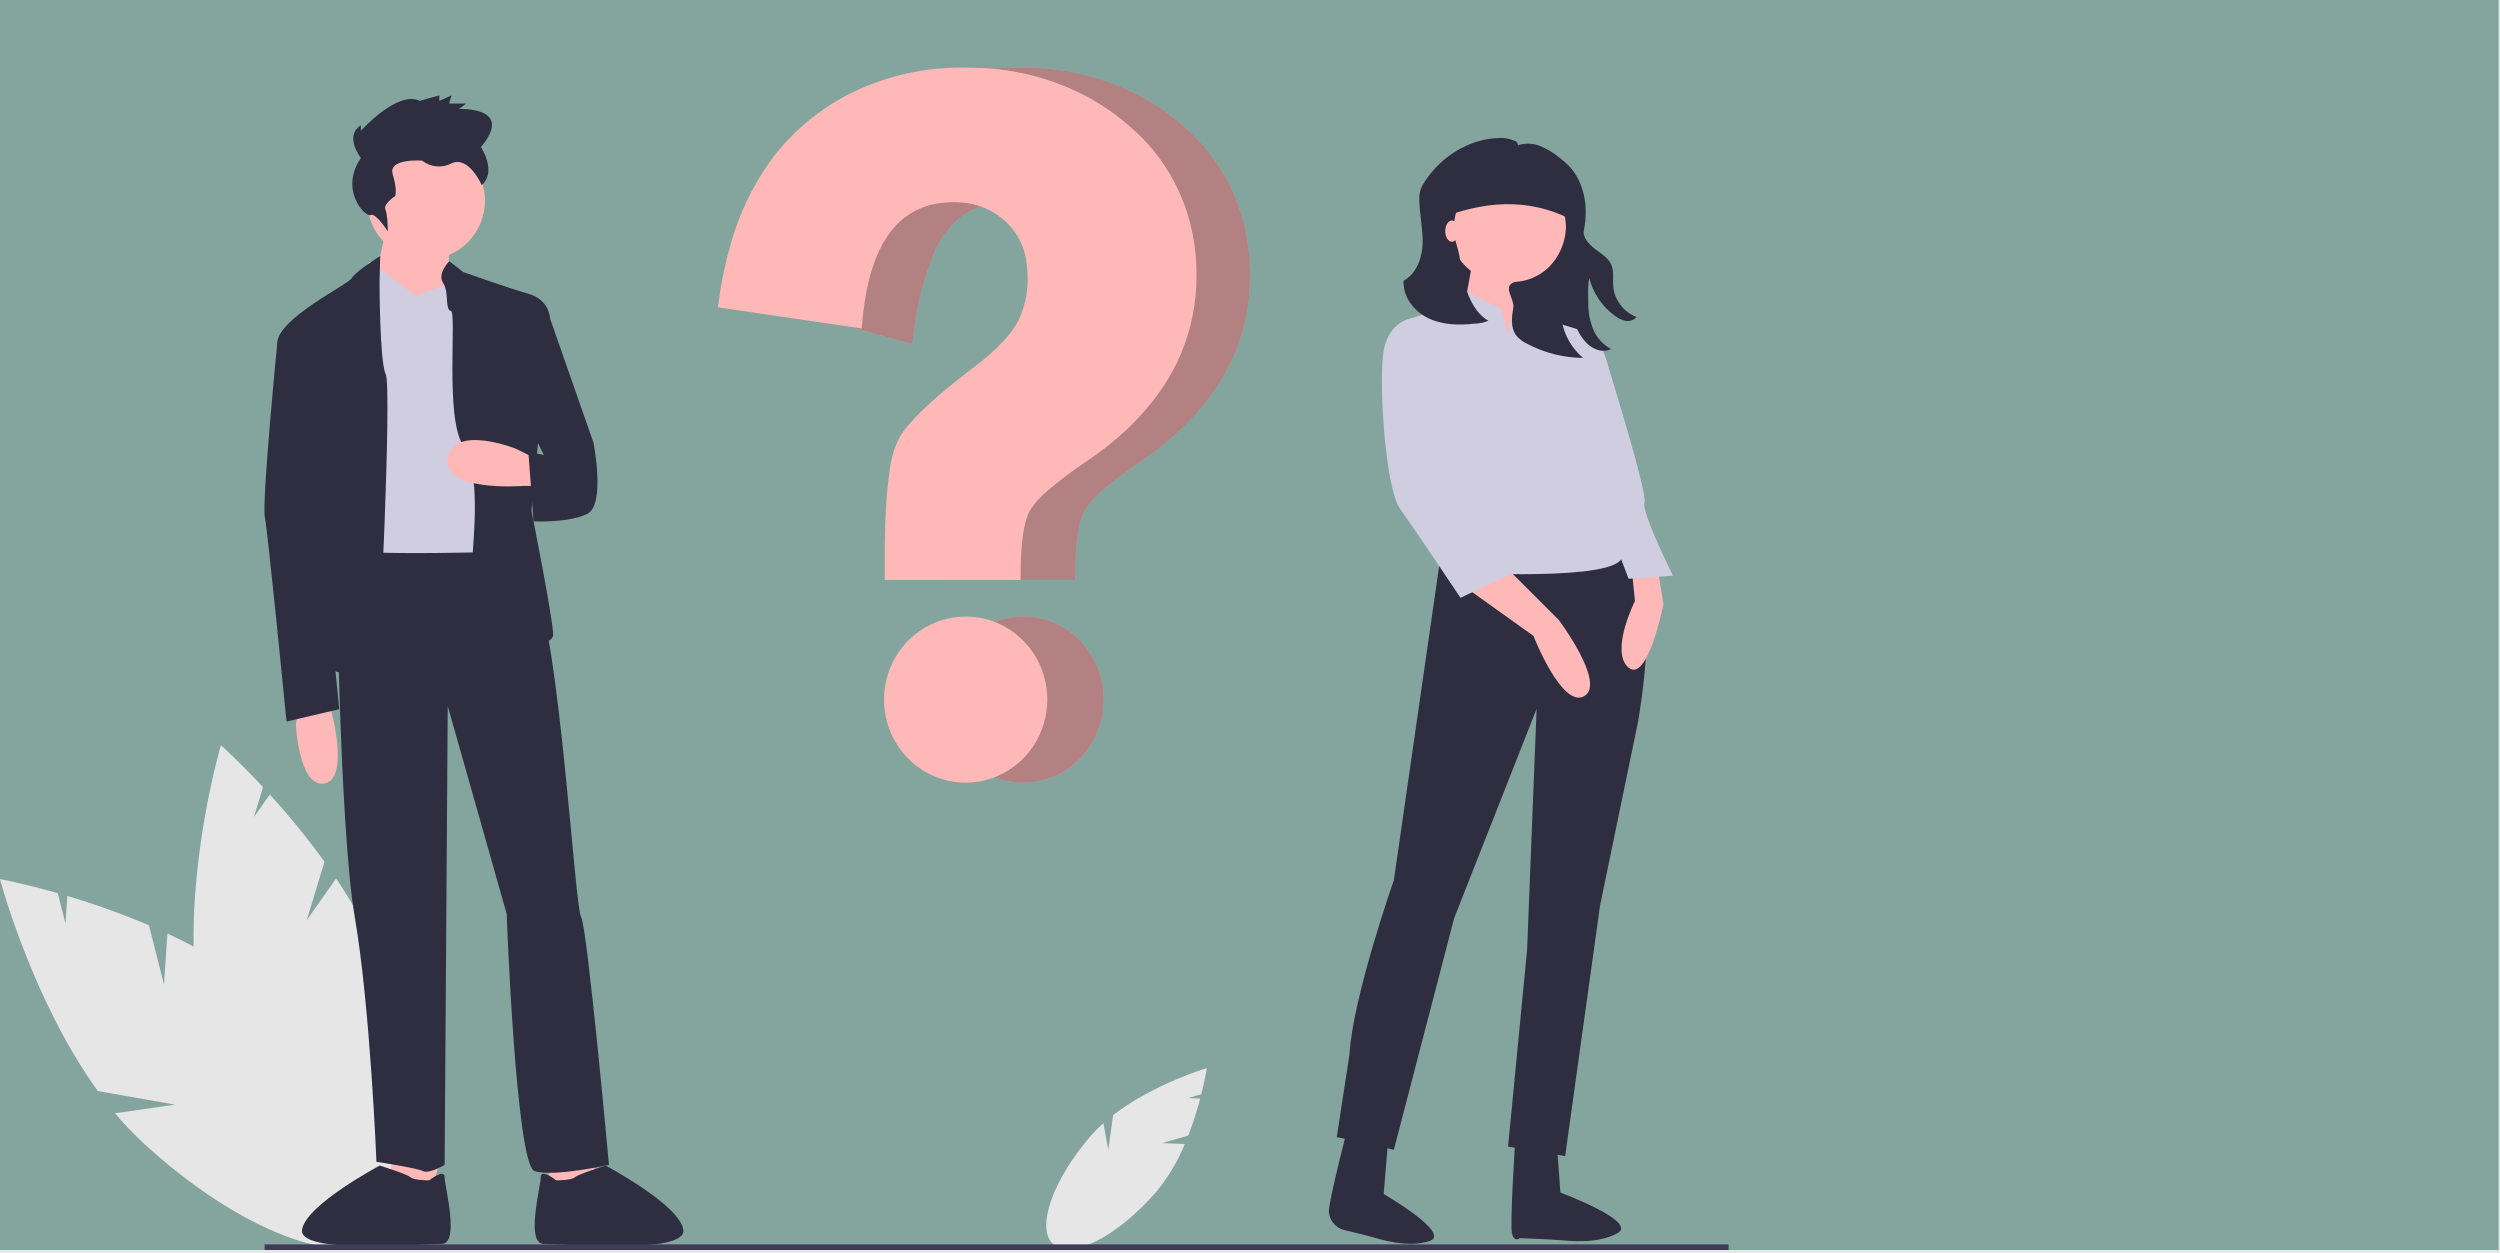 <svg width="888" height="445" viewBox="0 0 888 445" fill="none" xmlns="http://www.w3.org/2000/svg">
<rect width="888" height="445" fill="#E5E5E5"/>
<g clip-path="url(#clip0)">
<rect width="887.5" height="444.01" fill="#84A59D"/>
<path d="M412.711 406.048L422.068 403.351C423.728 399.052 425.144 394.663 426.31 390.204L421.916 390.044L426.707 388.663C428.094 383.136 428.662 379.387 428.662 379.387C428.662 379.387 409.686 385.039 395.396 396.068L393.633 408.438L391.946 398.927C390.391 400.307 388.924 401.784 387.555 403.348C373.797 419.165 367.81 436.48 374.183 442.023C380.555 447.565 396.873 439.236 410.631 423.419C414.888 418.283 418.333 412.524 420.846 406.344L412.711 406.048Z" fill="#E6E6E6"/>
<path d="M58.235 349.692L52.902 328.658C43.445 324.65 33.771 321.179 23.924 318.261L23.25 328.037L20.52 317.267C8.308 313.78 0 312.244 0 312.244C0 312.244 11.222 354.918 34.759 387.542L62.185 392.36L40.879 395.432C43.841 398.995 47.024 402.368 50.409 405.532C84.649 437.314 122.786 451.896 135.591 438.101C148.395 424.307 131.018 387.36 96.778 355.577C86.163 345.725 72.829 337.818 59.481 331.595L58.235 349.692Z" fill="#E6E6E6"/>
<path d="M108.955 326.849L115.263 306.086C109.239 297.768 102.752 289.796 95.83 282.208L90.201 290.228L93.43 279.597C84.779 270.3 78.461 264.691 78.461 264.691C78.461 264.691 66.009 307.022 69.295 347.116L90.282 365.417L70.455 357.033C71.149 361.615 72.13 366.148 73.393 370.606C86.276 415.512 111.385 447.707 129.477 442.517C147.568 437.327 151.791 396.716 138.908 351.811C134.914 337.889 127.586 324.228 119.377 312.002L108.955 326.849Z" fill="#E6E6E6"/>
<path d="M194.275 413.765L196.478 423.676L211.894 422.574L210.793 411.563L194.275 413.765Z" fill="#FFB8B8"/>
<path d="M155.735 413.765L153.533 423.676L138.116 422.574L139.218 411.563L155.735 413.765Z" fill="#FFB8B8"/>
<path d="M151.33 92.228C162.885 92.228 172.252 82.861 172.252 71.306C172.252 59.752 162.885 50.385 151.33 50.385C139.775 50.385 130.408 59.752 130.408 71.306C130.408 82.861 139.775 92.228 151.33 92.228Z" fill="#FFB8B8"/>
<path d="M138.116 76.812L132.611 102.139L160.139 110.948L159.038 79.015L138.116 76.812Z" fill="#FFB8B8"/>
<path d="M148.027 105.442L134.173 94.953C134.173 94.953 131.509 91.127 130.408 94.431C129.307 97.734 119.397 109.847 119.397 109.847L127.105 200.141L185.466 201.243C185.466 201.243 162.661 95.984 159.749 99.612C156.836 103.24 149.128 103.24 148.027 105.442Z" fill="#D0CDE1"/>
<path d="M159.589 92.779C159.589 92.779 155.184 97.183 157.387 100.487C159.589 103.79 157.937 109.916 160.139 110.432C162.342 110.948 157.937 148.387 164.544 158.298C171.151 168.208 167.848 193.534 167.848 197.939C167.848 202.344 174.454 228.771 174.454 228.771C174.454 228.771 196.478 230.974 196.478 225.468C196.478 219.962 188.769 181.422 188.769 181.422L195.376 113.15C195.376 113.15 195.376 106.543 187.668 104.341C179.96 102.139 164.544 96.633 164.544 96.633L159.589 92.779Z" fill="#2F2E41"/>
<path d="M190.972 172.613H185.466C185.466 172.613 156.836 174.815 159.038 162.702C161.241 150.59 183.264 159.399 183.264 159.399L189.871 162.702L190.972 172.613Z" fill="#FFB8B8"/>
<path d="M135.048 90.927C135.048 90.927 126.004 96.633 124.903 98.835C123.801 101.038 98.475 113.15 98.475 121.96C98.475 130.769 106.183 140.679 106.183 140.679L116.093 237.581C116.093 237.581 132.611 243.086 133.712 238.682C134.813 234.277 139.218 137.376 137.015 132.971C134.813 128.566 134.813 99.936 134.813 99.936L135.048 90.927Z" fill="#2F2E41"/>
<path d="M106.183 250.794L105.082 257.401C105.082 257.401 106.183 279.424 114.992 278.323C123.801 277.222 118.296 255.199 118.296 255.199L117.195 250.794H106.183Z" fill="#FFB8B8"/>
<path d="M119.397 194.636C119.397 194.636 120.498 293.739 126.004 325.673C131.509 357.606 133.712 412.664 133.712 412.664C133.712 412.664 148.027 414.866 150.229 415.967C152.431 417.069 157.937 413.765 157.937 413.765L159.038 250.794L179.96 324.572C179.96 324.572 183.264 413.765 189.871 415.967C196.478 418.17 216.298 413.765 216.298 413.765C216.298 413.765 208.59 328.976 206.388 325.673C204.186 322.369 198.68 225.468 189.871 207.849L186.567 195.737C186.567 195.737 123.801 197.939 119.397 194.636Z" fill="#2F2E41"/>
<path d="M197.579 419.271C197.579 419.271 192.073 414.866 192.073 418.17C192.073 421.473 186.567 441.845 193.174 441.845C199.781 441.845 243.827 445.699 242.726 436.889C241.625 428.08 215.127 414.014 215.127 414.014C215.127 414.014 205.287 417.069 204.186 418.17C203.084 419.271 197.579 419.271 197.579 419.271Z" fill="#2F2E41"/>
<path d="M152.431 419.271C152.431 419.271 157.937 414.866 157.937 418.17C157.937 421.473 163.443 441.845 156.836 441.845C150.229 441.845 106.183 445.699 107.284 436.889C108.385 428.08 134.883 414.014 134.883 414.014C134.883 414.014 144.723 417.069 145.824 418.17C146.926 419.271 152.431 419.271 152.431 419.271Z" fill="#2F2E41"/>
<path d="M187.668 112.049L195.376 113.15L210.793 157.196C210.793 157.196 215.197 179.22 208.59 182.523C201.983 185.826 189.514 185.181 189.514 185.181L187.668 160.5L193.174 161.601L187.668 150.59V112.049Z" fill="#2F2E41"/>
<path d="M103.981 117.555L98.475 121.96C98.475 121.96 92.969 178.118 94.07 183.624C95.171 189.13 101.778 256.3 101.778 256.3L120.498 251.896L107.284 118.656L103.981 117.555Z" fill="#2F2E41"/>
<path d="M128.184 56.1C128.184 56.1 122.093 48.373 128.184 44.509V46.441C128.184 46.441 141.237 31.952 149.069 35.816L156.031 33.884V35.816L160.382 33.884L159.511 36.782H165.603L162.992 38.713C162.992 38.713 183.007 37.747 170.824 52.236C170.824 52.236 176.615 60.923 171.109 65.756C171.109 65.756 166.473 55.134 160.382 58.032C158.731 58.888 156.87 59.253 155.019 59.081C153.167 58.91 151.404 58.211 149.939 57.066C149.939 57.066 137.757 56.1 139.497 61.895C141.237 67.691 140.367 69.623 140.367 69.623C140.367 69.623 136.016 72.52 136.886 74.452C137.757 76.384 137.757 82.179 137.757 82.179C137.757 82.179 133.406 75.418 131.665 76.384C129.925 77.35 120.353 67.691 128.184 56.1Z" fill="#2F2E41"/>
<path d="M561.013 123.875L514.712 125.025L508.48 69.816H561.013V123.875Z" fill="#2F2E41"/>
<path d="M512.002 195.445L495.101 312.623C495.101 312.623 480.454 354.312 479.327 374.592L474.82 403.887L495.101 408.394L516.509 326.144L545.803 251.781L542.423 337.411L535.663 407.267L555.944 410.647L568.338 321.637L581.858 256.287C581.858 256.287 591.999 199.952 576.225 194.318L512.002 195.445Z" fill="#2F2E41"/>
<path d="M493.745 396.696L491.49 424.12C491.49 424.12 515.625 438.073 507.881 440.778C500.137 443.482 489.538 440.003 487.37 439.388C485.08 438.739 480.806 437.704 477.572 436.937C476.075 436.595 474.727 435.781 473.726 434.617C472.725 433.452 472.124 431.997 472.01 430.466L472.004 430.365C471.809 426.99 479.422 397.665 479.422 397.665L493.745 396.696Z" fill="#2F2E41"/>
<path d="M552.354 397.382L554.254 423.605C554.254 423.605 581.737 433.815 574.652 437.95C567.568 442.085 556.499 440.694 554.254 440.505C550.114 440.157 539.81 439.809 539.81 439.809C539.81 439.809 537.906 441.458 537.07 438.183C536.233 434.908 538.185 405.651 538.185 405.651L552.354 397.382Z" fill="#2F2E41"/>
<path d="M535.663 100.801C547.486 100.801 557.071 91.216 557.071 79.393C557.071 67.57 547.486 57.986 535.663 57.986C523.84 57.986 514.255 67.57 514.255 79.393C514.255 91.216 523.84 100.801 535.663 100.801Z" fill="#FFB8B8"/>
<path d="M523.269 91.787L518.762 116.575L537.916 125.589L542.423 94.041L523.269 91.787Z" fill="#FFB8B8"/>
<path d="M521.016 208.965L544.677 225.866C544.677 225.866 554.817 251.781 562.704 247.274C570.591 242.767 553.69 220.233 553.69 220.233L534.536 201.078L521.016 208.965Z" fill="#FFB8B8"/>
<path d="M588.619 201.078L590.872 214.599C590.872 214.599 585.239 242.767 578.478 237.133C571.718 231.5 580.732 213.472 580.732 213.472L579.605 202.205L588.619 201.078Z" fill="#FFB8B8"/>
<path d="M535.663 118.828L533.41 109.814L519.889 103.054L515.382 108.688L500.735 113.195L517.636 203.332C517.636 203.332 575.098 206.712 576.225 197.698C577.352 188.685 564.958 163.897 564.958 163.897C564.958 163.897 568.338 151.503 567.211 144.743L562.704 117.701L544.677 112.068L540.56 107.087L536.79 113.195L535.663 118.828Z" fill="#D0CDE1"/>
<path d="M504.115 115.448L500.735 113.195C500.735 113.195 493.975 114.321 491.721 123.335C489.468 132.349 491.721 172.911 497.355 180.798C502.988 188.685 518.762 212.346 518.762 212.346L540.17 202.205L517.636 176.291L512.002 143.616L504.115 115.448Z" fill="#D0CDE1"/>
<path d="M553.69 119.955L562.704 117.701C562.704 117.701 568.338 119.955 570.591 127.842C572.845 135.729 585.239 175.164 584.112 178.544C582.985 181.924 594.252 204.459 594.252 204.459L578.478 205.585L569.465 181.924L560.451 158.263L553.69 119.955Z" fill="#D0CDE1"/>
<path d="M498.56 99.723C503.074 97.244 505.175 91.679 505.325 86.531C505.475 81.382 504.226 76.287 504.128 71.137C504.078 70.084 504.167 69.028 504.395 67.998C504.77 66.72 505.353 65.512 506.122 64.424C511.993 55.429 522.198 49.101 532.948 49.001C534.501 48.981 536.043 49.264 537.487 49.836C538.598 50.281 538.962 50.226 539.175 51.591C541.721 50.751 544.483 50.839 546.97 51.839C549.435 52.84 551.733 54.209 553.788 55.899C555.009 56.807 556.161 57.804 557.235 58.883C562.916 64.768 564.224 73.838 562.578 81.851C562.043 84.456 564.61 86.97 566.734 88.57C568.858 90.17 571.311 91.639 572.354 94.086C573.358 96.439 572.807 99.13 573.009 101.68C573.235 104.091 574.132 106.39 575.596 108.318C577.06 110.247 579.034 111.727 581.295 112.593C580.834 113.145 580.232 113.563 579.553 113.802C578.874 114.04 578.144 114.092 577.438 113.95C575.966 113.639 574.588 112.984 573.419 112.036C569.023 108.778 565.877 104.111 564.507 98.813C563.883 101.65 564.125 104.577 564.148 107.483C564.093 110.725 564.691 113.945 565.904 116.952C567.138 119.974 569.399 122.463 572.288 123.982C569.502 125.346 566.431 124.357 564.07 122.345C561.807 120.196 560.172 117.472 559.34 114.465C557.756 109.664 557.114 104.603 557.448 99.559C554.856 103.923 553.909 109.069 554.777 114.069C555.684 119.167 558.346 123.788 562.301 127.129C555.405 127.071 548.622 125.363 542.52 122.148C540.945 121.434 539.556 120.364 538.463 119.023C536.5 116.299 536.964 112.584 537.515 109.272C537.95 106.653 534.678 102.867 536.552 100.986C537.109 100.436 537.853 100.116 538.635 100.091C541.453 99.88 544.186 99.024 546.62 97.589C549.055 96.154 551.128 94.178 552.677 91.815C554.839 88.565 556.066 84.784 556.226 80.885C556.225 78.021 555.605 75.192 554.41 72.59C553.214 69.988 551.471 67.675 549.299 65.809C547.127 63.943 544.578 62.568 541.826 61.778C539.074 60.988 536.183 60.801 533.352 61.231C530.521 61.66 527.817 62.696 525.423 64.267C523.029 65.839 521.003 67.908 519.483 70.335C517.962 72.761 516.984 75.487 516.614 78.327C516.244 81.166 516.492 84.052 517.34 86.787C518.016 88.988 518.501 91.243 518.788 93.527C519.128 96.178 519.667 98.799 520.402 101.368C521.82 106.306 524.223 111.344 528.668 113.919C527.114 114.585 525.444 114.939 523.753 114.96C518.175 115.575 512.309 115.439 507.261 112.989C502.212 110.54 498.2 105.323 498.56 99.723Z" fill="#2F2E41"/>
<path d="M510.731 77.868C526.749 71.448 542.541 70.078 557.921 77.868V64.927C557.921 62.692 557.033 60.548 555.453 58.967C553.872 57.386 551.728 56.498 549.493 56.498H517.389C516.515 56.498 515.649 56.671 514.841 57.005C514.033 57.34 513.299 57.831 512.681 58.449C512.063 59.067 511.572 59.801 511.237 60.609C510.903 61.417 510.731 62.283 510.731 63.157V77.868Z" fill="#2F2E41"/>
<path d="M515.715 85.882C517.019 85.882 518.076 84.19 518.076 82.104C518.076 80.018 517.019 78.326 515.715 78.326C514.411 78.326 513.354 80.018 513.354 82.104C513.354 84.19 514.411 85.882 515.715 85.882Z" fill="#FFB8B8"/>
<path d="M614 442H94V444H614V442Z" fill="#3F3D56"/>
<path d="M392 248.521C391.996 254.354 390.321 260.054 387.188 264.902C384.055 269.75 379.604 273.528 374.397 275.758C369.19 277.989 363.462 278.571 357.935 277.432C352.408 276.293 347.332 273.484 343.348 269.36C339.363 265.235 336.649 259.981 335.549 254.261C334.448 248.54 335.011 242.61 337.165 237.221C339.32 231.831 342.97 227.224 347.653 223.981C352.337 220.738 357.844 219.004 363.479 219C367.228 218.989 370.941 219.745 374.406 221.225C377.871 222.705 381.019 224.879 383.67 227.622C386.32 230.366 388.421 233.624 389.85 237.211C391.28 240.798 392.01 244.641 392 248.521V248.521Z" fill="#FFB8B8"/>
<path opacity="0.3" d="M392 248.521C391.996 254.354 390.321 260.054 387.188 264.902C384.055 269.75 379.604 273.528 374.397 275.758C369.19 277.989 363.462 278.571 357.935 277.432C352.408 276.293 347.332 273.484 343.348 269.36C339.363 265.235 336.649 259.981 335.549 254.261C334.448 248.54 335.011 242.61 337.165 237.221C339.32 231.831 342.97 227.224 347.653 223.981C352.337 220.738 357.844 219.004 363.479 219C367.228 218.989 370.941 219.745 374.406 221.225C377.871 222.705 381.019 224.879 383.67 227.622C386.32 230.366 388.421 233.624 389.85 237.211C391.28 240.798 392.01 244.641 392 248.521V248.521Z" fill="black"/>
<path d="M443.999 97.799C444.053 107.537 442.121 117.177 438.329 126.085C436.687 129.919 434.718 133.594 432.446 137.064C427.738 144.129 422.088 150.466 415.667 155.885C414.565 156.844 413.356 157.841 411.738 159.132C409.712 160.701 407.455 162.343 404.86 164.114C400.278 167.191 395.869 170.536 391.653 174.134C389.154 176.156 386.987 178.587 385.237 181.33C383.051 185.297 381.949 192.973 381.949 204.155V206H334.029V197.365C334.029 190.611 334.189 184.928 334.491 179.983C334.709 175.502 335.16 171.036 335.842 166.605C336.311 162.708 337.443 158.929 339.184 155.442C342.33 149.999 349.919 142.6 362.361 132.82C362.895 132.414 363.428 131.99 363.979 131.565C364.495 131.196 364.992 130.809 365.507 130.403C369.818 127.225 373.786 123.575 377.345 119.516C378.385 118.252 379.347 116.921 380.225 115.531L380.456 115.162C383.242 110.038 384.608 104.214 384.402 98.334C384.415 96.846 384.32 95.359 384.117 93.887C383.565 88.142 380.996 82.81 376.901 78.904C372.458 74.676 366.729 72.195 360.708 71.892C359.944 71.818 359.233 71.8 358.504 71.8C355.672 71.784 352.848 72.13 350.097 72.833C344.941 74.153 340.315 77.123 336.873 81.321C335.049 83.557 333.497 86.017 332.252 88.646C328.053 98.703 325.367 109.369 324.289 120.273L324.111 122.21L279 109.737V89.089C279.214 88.259 279.444 87.429 279.693 86.617C282.573 76.261 287.162 66.503 293.255 57.776C295.859 54.073 298.793 50.632 302.018 47.499C302.782 46.705 303.618 45.93 304.453 45.174C309.881 40.282 315.912 36.162 322.387 32.922L322.956 32.645C335.221 26.76 348.602 23.809 362.113 24.009C363.517 24.009 365.17 24.028 366.805 24.12C380.231 24.474 393.408 27.961 405.358 34.324C410.724 37.208 415.751 40.725 420.341 44.805C433.219 55.702 441.511 71.371 443.465 88.499C443.822 91.585 444 94.69 443.999 97.799Z" fill="#FFB8B8"/>
<path opacity="0.3" d="M443.999 97.799C444.053 107.537 442.121 117.177 438.329 126.085C436.687 129.919 434.718 133.594 432.446 137.064C427.738 144.129 422.088 150.466 415.667 155.885C414.565 156.844 413.356 157.841 411.738 159.132C409.712 160.701 407.455 162.343 404.86 164.114C400.278 167.191 395.869 170.536 391.653 174.134C389.154 176.156 386.987 178.587 385.237 181.33C383.051 185.297 381.949 192.973 381.949 204.155V206H334.029V197.365C334.029 190.611 334.189 184.928 334.491 179.983C334.709 175.502 335.16 171.036 335.842 166.605C336.311 162.708 337.443 158.929 339.184 155.442C342.33 149.999 349.919 142.6 362.361 132.82C362.895 132.414 363.428 131.99 363.979 131.565C364.495 131.196 364.992 130.809 365.507 130.403C369.818 127.225 373.786 123.575 377.345 119.516C378.385 118.252 379.347 116.921 380.225 115.531L380.456 115.162C383.242 110.038 384.608 104.214 384.402 98.334C384.415 96.846 384.32 95.359 384.117 93.887C383.565 88.142 380.996 82.81 376.901 78.904C372.458 74.676 366.729 72.195 360.708 71.892C359.944 71.818 359.233 71.8 358.504 71.8C355.672 71.784 352.848 72.13 350.097 72.833C344.941 74.153 340.315 77.123 336.873 81.321C335.049 83.557 333.497 86.017 332.252 88.646C328.053 98.703 325.367 109.369 324.289 120.273L324.111 122.21L279 109.737V89.089C279.214 88.259 279.444 87.429 279.693 86.617C282.573 76.261 287.162 66.503 293.255 57.776C295.859 54.073 298.793 50.632 302.018 47.499C302.782 46.705 303.618 45.93 304.453 45.174C309.881 40.282 315.912 36.162 322.387 32.922L322.956 32.645C335.221 26.76 348.602 23.809 362.113 24.009C363.517 24.009 365.17 24.028 366.805 24.12C380.231 24.474 393.408 27.961 405.358 34.324C410.724 37.208 415.751 40.725 420.341 44.805C433.219 55.702 441.511 71.371 443.465 88.499C443.822 91.585 444 94.69 443.999 97.799Z" fill="black"/>
<path d="M372 248.521C371.996 254.354 370.292 260.054 367.104 264.902C363.916 269.75 359.386 273.528 354.088 275.758C348.79 277.989 342.961 278.571 337.337 277.432C331.714 276.293 326.548 273.484 322.494 269.36C318.439 265.235 315.678 259.981 314.558 254.261C313.439 248.54 314.011 242.61 316.203 237.221C318.396 231.831 322.109 227.224 326.875 223.981C331.641 220.738 337.245 219.004 342.979 219C346.793 218.989 350.572 219.745 354.097 221.225C357.623 222.705 360.827 224.879 363.524 227.622C366.221 230.366 368.358 233.624 369.813 237.211C371.267 240.798 372.011 244.641 372 248.521Z" fill="#FFB8B8"/>
<path d="M424.999 97.799C425.053 107.537 423.108 117.177 419.29 126.085C417.637 129.919 415.654 133.594 413.366 137.064C408.626 144.129 402.938 150.466 396.472 155.885C395.362 156.844 394.145 157.841 392.516 159.132C390.476 160.701 388.204 162.343 385.591 164.114C380.977 167.191 376.538 170.536 372.293 174.134C369.777 176.156 367.595 178.587 365.833 181.33C363.632 185.297 362.522 192.973 362.522 204.155V206H314.273V197.365C314.273 190.611 314.434 184.928 314.738 179.983C314.957 175.502 315.411 171.036 316.099 166.605C316.571 162.708 317.71 158.929 319.463 155.442C322.631 149.999 330.272 142.6 342.8 132.82C343.337 132.414 343.874 131.99 344.429 131.565C344.948 131.196 345.449 130.809 345.968 130.403C350.308 127.225 354.304 123.575 357.887 119.516C358.934 118.252 359.902 116.921 360.786 115.531L361.019 115.162C363.824 110.038 365.199 104.214 364.992 98.334C365.005 96.846 364.91 95.359 364.706 93.887C364.149 88.142 361.563 82.81 357.44 78.904C352.966 74.676 347.198 72.195 341.136 71.892C340.366 71.818 339.651 71.8 338.917 71.8C336.064 71.784 333.221 72.13 330.452 72.833C325.26 74.153 320.602 77.123 317.137 81.321C315.3 83.557 313.737 86.017 312.483 88.646C309.262 95.271 307.168 104.054 306.255 114.737L306.076 116.675L255 109.165L255.25 107.338C256.148 100.323 257.59 93.394 259.564 86.617C262.463 76.261 267.083 66.503 273.219 57.776C275.841 54.073 278.795 50.632 282.041 47.499C282.811 46.705 283.652 45.93 284.493 45.174C289.959 40.282 296.031 36.162 302.551 32.922L303.123 32.645C315.473 26.76 328.946 23.809 342.55 24.009C343.963 24.009 345.628 24.028 347.274 24.12C360.792 24.474 374.06 27.961 386.092 34.324C391.495 37.208 396.557 40.725 401.178 44.805C414.145 55.702 422.494 71.371 424.462 88.499C424.821 91.585 425 94.69 424.999 97.799V97.799Z" fill="#FFB8B8"/>
</g>
<defs>
<clipPath id="clip0">
<rect width="887.5" height="444.01" fill="white"/>
</clipPath>
</defs>
</svg>
